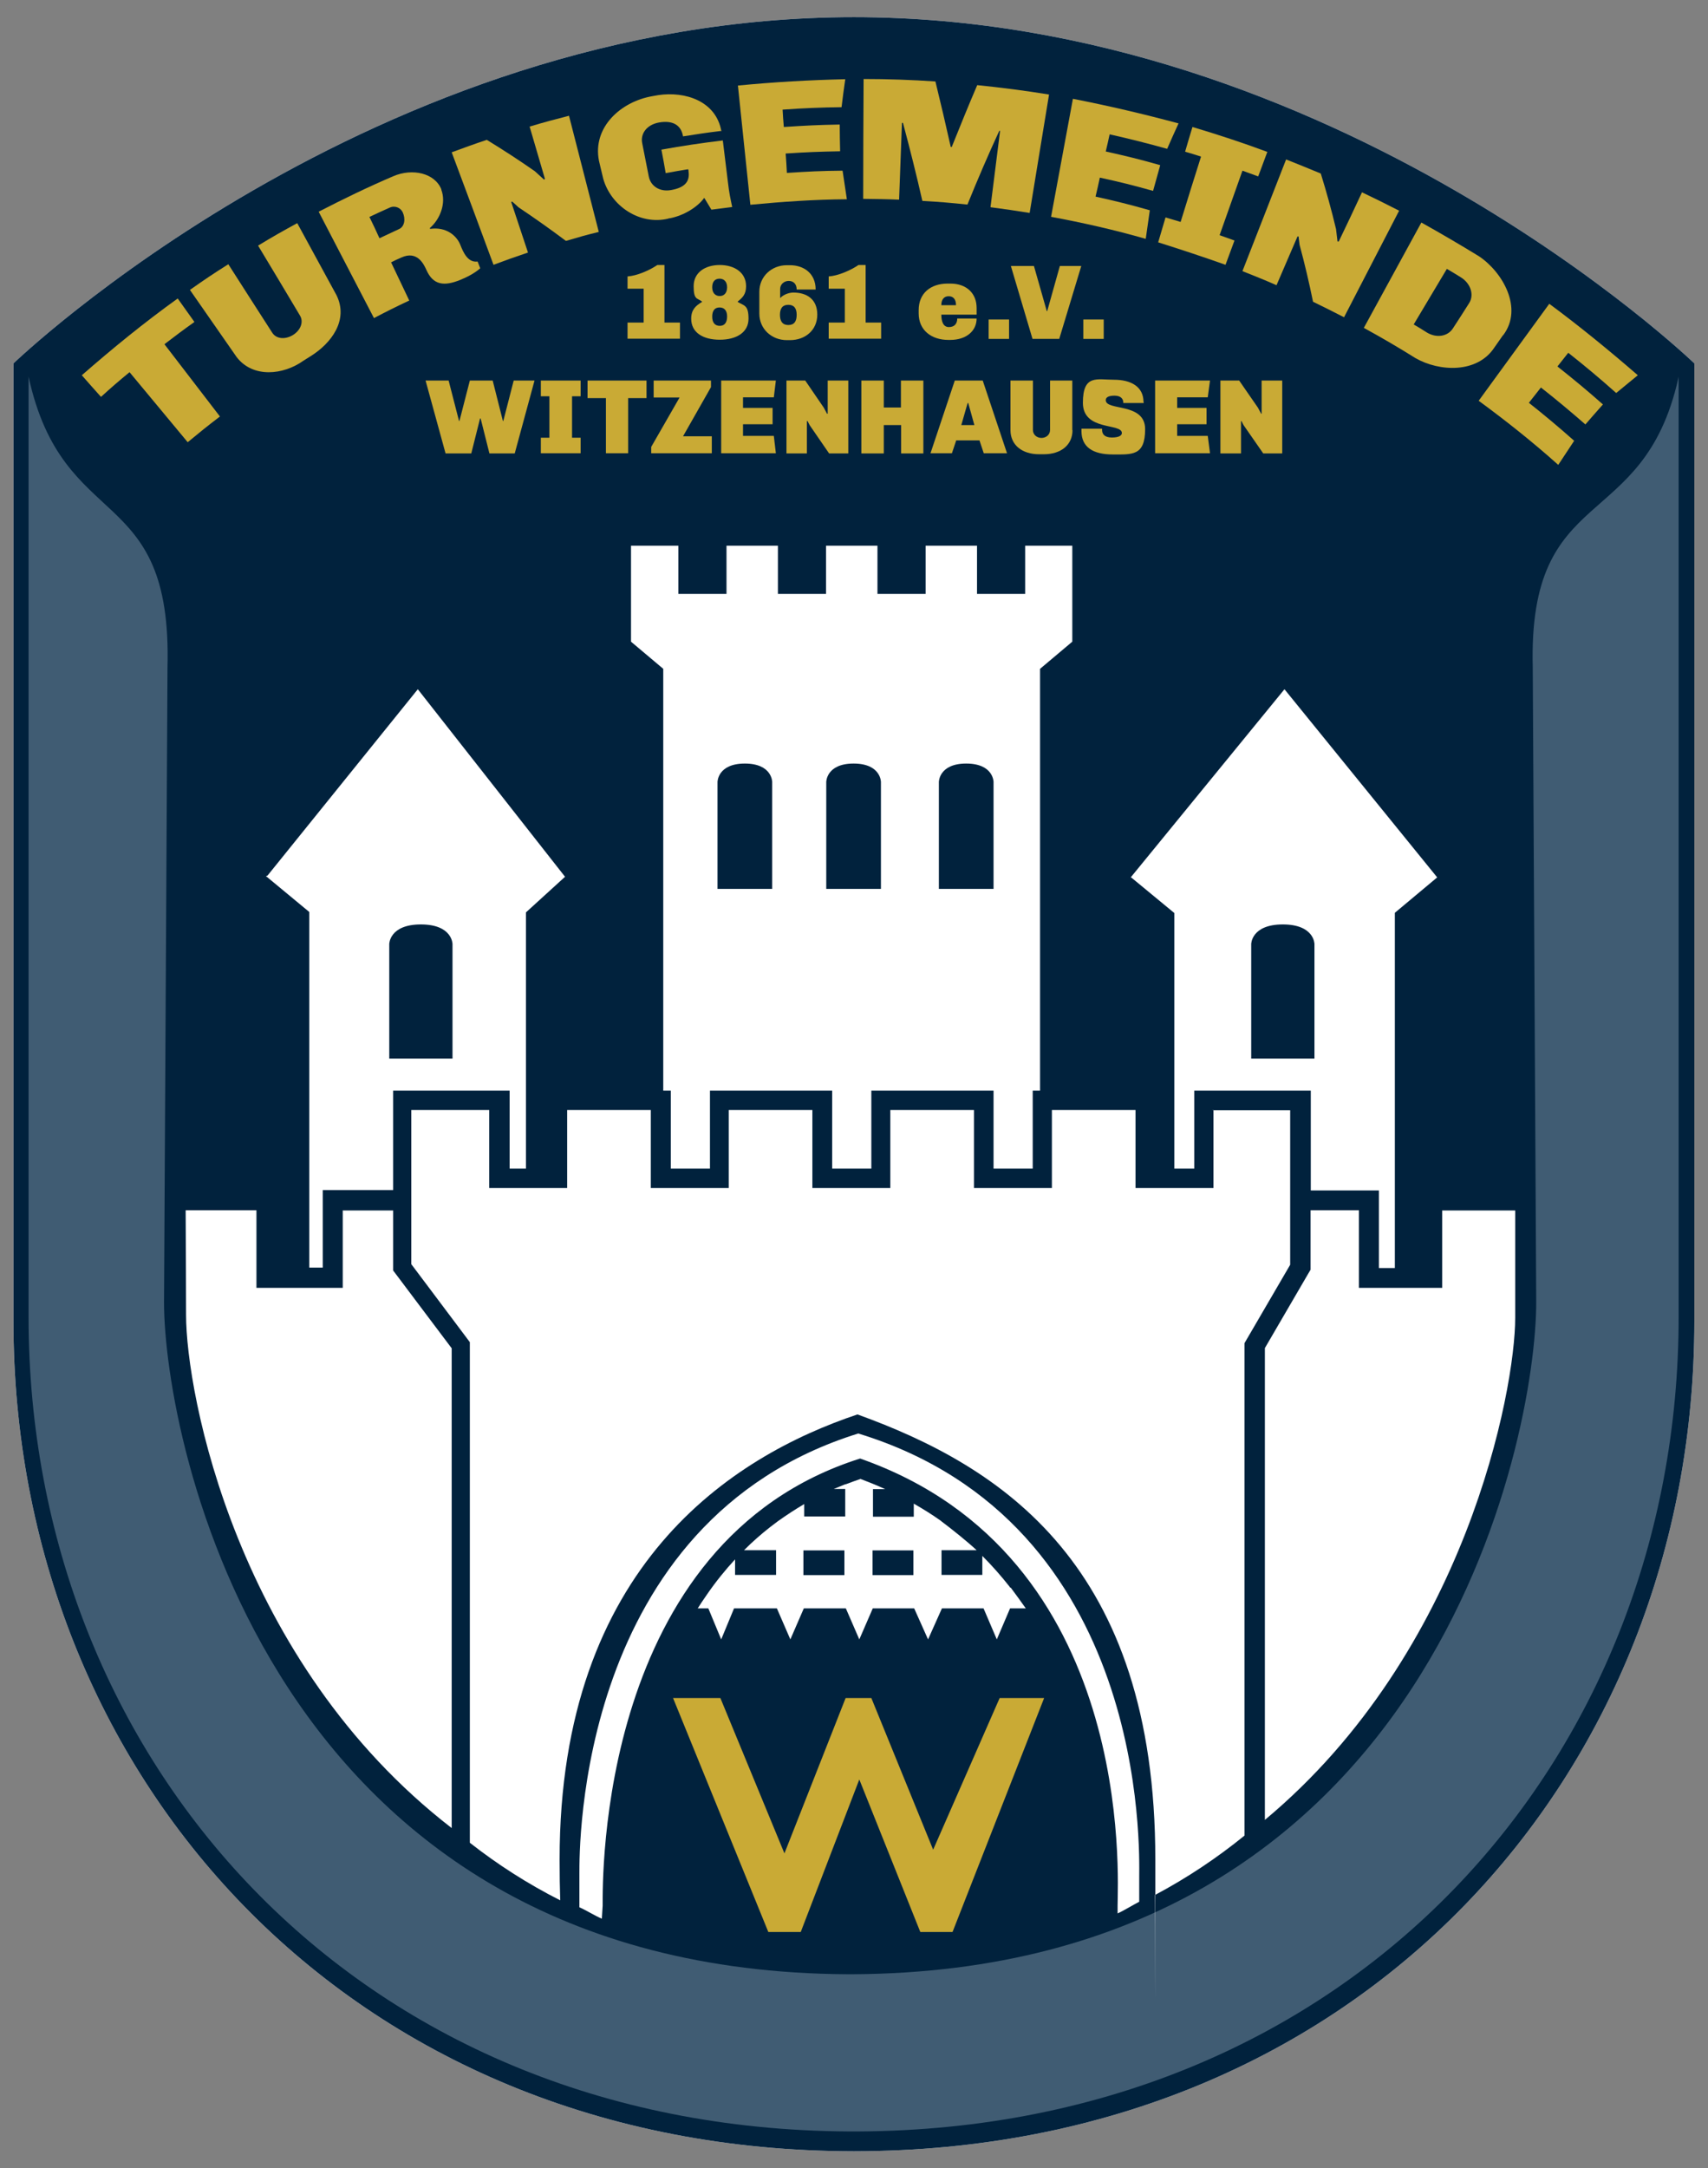 <?xml version="1.0" encoding="UTF-8"?>
<svg id="Ebene_1" xmlns="http://www.w3.org/2000/svg" version="1.1" xmlns:xlink="http://www.w3.org/1999/xlink" viewBox="0 0 837.2 1062">
  <rect x="0" y="0" width="837.2" height="1062" fill="#808080" stroke="none"/>
  <!-- Generator: Adobe Illustrator 29.1.0, SVG Export Plug-In . SVG Version: 2.1.0 Build 142)  -->
  <defs>
    <style>
      .st0 {
        fill: #405c73;
      }

      .st0, .st1, .st2 {
        fill-rule: evenodd;
      }

      .st3, .st1 {
        fill: #fff;
      }

      .st4 {
        fill: none;
      }

      .st5, .st2 {
        fill: #c9aa35;
      }

      .st6 {
        fill: #01223d;
      }

      .st7 {
        clip-path: url(#clippath);
      }
    </style>
    <clipPath id="clippath">
      <rect class="st4" y="0" width="837.2" height="1062"/>
    </clipPath>
  </defs>
  <g class="st7">
    <path class="st3" d="M418.8,8.4C182.6,8.4,6.6,178,6.6,178v469.3c0,221.5,163.8,406.4,412.2,406.4h-.5c248.4,0,412.2-184.9,412.2-406.4V178S654.6,8.4,418.3,8.4"/>
    <path class="st6" d="M418.3,8.4c236.3,0,412.2,169.6,412.2,169.6v469.3c0,221.5-163.8,406.4-412.2,406.4h.5c-248.4,0-412.2-184.9-412.2-406.4V178S182.6,8.4,418.8,8.4"/>
    <path class="st0" d="M822.6,185.5c-17.3,76.5-73.7,50.3-71.3,141.5l1.7,310.9c0,66.3-50.5,327.6-335.1,329.1h0c-.4,0-.8,0-1.2,0-.4,0-.8,0-1.2,0h0c-284.6-1.5-335.1-262.8-335.1-329.1l1.7-310.9c2.4-91.6-51.1-64.7-68.1-142.5v460.6c0,216.6,159.7,397.6,402,398.9h2.4s2.4,0,2.4,0c242.4-1.3,402-182.3,402-398.9V184.5l-.2,1Z"/>
    <polygon class="st2" points="252.3 222.1 239.9 222.1 235.6 205 235.3 205 231 222.1 218.4 222.1 208.6 186.4 219.9 186.4 225 206.2 225.2 206.2 230.3 186.4 241.5 186.4 246.5 206.2 246.7 206.2 251.8 186.4 262 186.4 252.3 222.1"/>
    <polygon class="st2" points="415.8 222.1 406.4 222.1 396.9 208.3 395.8 206.2 395.5 206.3 395.5 222.1 385.5 222.1 385.5 186.4 394.7 186.4 403.8 199.7 405.4 202.7 405.7 202.6 405.7 186.4 415.8 186.4 415.8 222.1"/>
    <polygon class="st2" points="452.6 222.1 441.7 222.1 441.7 208.2 433.2 208.2 433.2 222.1 422.2 222.1 422.2 186.4 433.2 186.4 433.2 199.6 441.6 199.6 441.6 186.4 452.6 186.4 452.6 222.1"/>
    <polygon class="st2" points="628.5 222.1 619.2 222.1 609.6 208.3 608.5 206.2 608.3 206.3 608.3 222.1 598.2 222.1 598.2 186.4 607.4 186.4 616.6 199.7 618.2 202.7 618.4 202.6 618.4 186.4 628.5 186.4 628.5 222.1"/>
    <path class="st2" d="M525.7,210.7c0,7.2-5.6,11.8-14.1,11.8h-2.2c-8.5,0-14.1-4.6-14.1-11.8v-24.3h11v24.2c0,2.3,1.9,3.9,4.2,3.9s4.2-1.6,4.2-3.9v-24.2h10.9v24.3Z"/>
    <polygon class="st2" points="316.9 195 307.9 195 307.9 222 297 222 297 195 288 195 288 186.4 316.9 186.4 316.9 195"/>
    <polygon class="st2" points="379.3 194.6 364.2 194.6 364.2 199.8 378.7 199.8 378.7 207.8 364.2 207.8 364.2 213.5 379.3 213.5 380.3 222 353.5 222 353.5 186.4 380.3 186.4 379.3 194.6"/>
    <polygon class="st2" points="592 194.6 577 194.6 577 199.8 591.4 199.8 591.4 207.8 577 207.8 577 213.5 592 213.5 593.1 222 566.2 222 566.2 186.4 593.1 186.4 592 194.6"/>
    <polygon class="st2" points="284.6 194.1 280.4 194.1 280.4 214.4 284.6 214.4 284.6 222 265.1 222 265.1 214.4 269.3 214.4 269.3 194.1 265.1 194.1 265.1 186.4 284.6 186.4 284.6 194.1"/>
    <polygon class="st2" points="348.5 189.6 334.8 213.7 348.9 213.7 348.9 222 319.2 222 319.2 218.9 333.1 194.7 320.4 194.7 320.4 186.4 348.5 186.4 348.5 189.6"/>
    <path class="st2" d="M560.6,196.8v.6h-10v-.2c0-1.8-1.2-3.4-4.3-3.4s-4.3.9-4.3,2.2c0,5.4,19.3,1,19.3,14.2s-6.4,12.4-15.9,12.4-15.3-3.5-15.3-11.4,0-.7,0-1.2h10.1c0,.3,0,.4,0,.6,0,1.9,1.1,3.7,4.8,3.7s4.9-1.1,4.9-2.2c0-5-19.1-.8-19.1-14.8s6.8-11.3,15.2-11.3,14.5,3.4,14.5,10.9"/>
    <path class="st2" d="M481.6,186.4h-13.6l-11.9,35.6h10.5l2.1-6.3h11.4l2.1,6.3h11.4l-11.9-35.6ZM471.2,208.2l3.1-10.8h.3l3,10.8h-6.4Z"/>
    <rect class="st5" x="484.6" y="156.5" width="10" height="9.5"/>
    <rect class="st5" x="531" y="156.5" width="10" height="9.5"/>
    <polygon class="st2" points="519.2 166 506.1 166 495.5 130.3 506.8 130.3 513.1 152.4 513.3 152.4 519.5 130.3 530 130.3 519.2 166"/>
    <path class="st2" d="M325.7,158h7.6v7.9h-25.7v-7.9h7.9v-16.6h-7.9v-6c4.6-.3,10.8-3,14.6-5.6h3.5v28.2Z"/>
    <path class="st2" d="M424.3,158h7.6v7.9h-25.7v-7.9h7.9v-16.6h-7.9v-6c4.6-.3,10.8-3,14.6-5.6h3.5v28.2Z"/>
    <path class="st2" d="M478.7,150.8c0-6.9-4.7-11.9-12.9-11.9h-1.3c-8.3,0-14.2,4.7-14.2,13v1.6c0,8.3,6.3,13,14.6,13h.8c8.2,0,13-4.6,13-10.5h-9.5c0,2.5-1.3,4.2-4.1,4.2s-3.7-2.8-3.7-6.1h17.3v-3.2ZM461.4,149.5c0-2.9,1.4-4.4,3.6-4.4s3.6,1.4,3.6,4.4h-7.2Z"/>
    <path class="st2" d="M388.9,143.3c-1.9,0-4.7.8-6.5,2.7v-4.5c0-2.2,1.9-3.9,4.2-3.9s3.9,1.5,3.9,4.2h9.3c0-7.9-5.8-11.9-12.6-11.9h-1.5c-7.5,0-13.5,5.5-13.5,13v10.7c0,7.5,6,13,13.5,13h1.5c7.5,0,13.4-4.9,13.4-12.5s-5.2-10.8-11.7-10.8M386.4,159.2c-2.8,0-4.1-1.8-4.1-5s1.3-4.9,4.1-4.9,4.1,1.7,4.1,4.9-1.2,5-4.1,5"/>
    <path class="st2" d="M361.6,147.9v-.2c2.2-1.8,4.1-3.4,4.1-7.5,0-6.8-5.8-10.4-12.9-10.4s-12.8,3.6-12.8,10.4,1.8,5.7,4.1,7.5v.2c-3.2,1.9-5.3,3.9-5.3,8.2,0,6.8,5.8,10.3,14,10.3s14.1-3.6,14.1-10.3-2.1-6.3-5.3-8.2M352.8,159.6c-2.4,0-3.7-1.6-3.7-4.5s1.2-4.5,3.6-4.5,3.7,1.6,3.7,4.4-1.1,4.6-3.6,4.6M352.8,145c-2.2,0-3.7-1.5-3.7-4.3s1.4-4.2,3.6-4.2,3.7,1.5,3.7,4.2-1.4,4.3-3.6,4.3"/>
    <path class="st5" d="M87.1,146.2c3.3,4.6,4.9,6.9,8.2,11.5-5.9,4.2-8.8,6.4-14.7,10.9,9.1,11.8,18.1,23.6,27.2,35.4-6.4,4.9-9.5,7.4-15.8,12.6-9.5-11.4-19-22.9-28.5-34.3-5.7,4.7-8.5,7.1-14,12.1-3.8-4.2-5.6-6.3-9.4-10.6,15.1-13.2,30.7-25.9,47-37.6"/>
    <path class="st5" d="M111.9,129.4c7.2,11.2,14.3,22.4,21.5,33.5,2,3.2,6.4,3.5,10.2,1.2,3.7-2.3,5.4-6.4,3.4-9.6-6.8-11.4-13.6-22.8-20.5-34.2,7.6-4.6,11.5-6.8,19.2-11,6.4,11.7,12.8,23.4,19.2,35.2,6.1,12.2-2.4,23.6-12.7,30-1.4.9-2.1,1.3-3.5,2.2-9.8,7-24.7,8.6-32.7-1.8-7.6-11-15.3-21.9-22.9-32.9,7.4-5.2,11.1-7.7,18.7-12.5"/>
    <path class="st5" d="M216.3,92.9c2.5,6.5-.5,14.4-5.6,18.8,0,.2,0,.2.2.4,7.8-1.1,13,3.3,14.8,8,1.3,3.3,3.6,8.7,8.4,8,.5,1.3.8,2,1.3,3.3-2.7,2.4-6.4,4.3-9.8,5.7-7.9,3.2-13.3,2.6-16.6-4.9-1.4-3.1-4.6-9.5-12.2-6.1-2.1.9-3.1,1.4-5.1,2.4,3.6,7.5,5.3,11.2,8.9,18.7-7,3.3-10.4,5-17.3,8.6-9-17.4-18.1-34.7-27.1-52.1,12-6.2,24.2-12.1,36.6-17.4,9.3-4,20.4-1.6,23.6,6.6M181.1,106.3c2,4.1,3,6.2,4.9,10.4,3.8-1.8,5.8-2.7,9.6-4.5,2.7-1.2,3.3-4.9,1.8-8.2-1-2.2-3.8-3.5-6.4-2.3-4,1.8-6,2.7-10,4.6"/>
    <path class="st5" d="M262.3,84c1.8,1.6,2.6,2.4,4.4,4,.2-.2.2-.2.4-.4-3-10.2-4.5-15.3-7.5-25.6,7.7-2.3,11.6-3.3,19.3-5.3,4.9,19,9.7,37.9,14.6,56.9-6.5,1.6-9.7,2.5-16.1,4.4-7.6-5.7-15.4-11.2-23.3-16.5-1.2-1.1-1.8-1.7-3.1-2.8-.2.1-.2.2-.4.3,3.3,9.9,4.9,14.8,8.2,24.7-6.8,2.3-10.2,3.5-16.9,6-6.8-18.4-13.6-36.7-20.5-55.1,6.9-2.5,10.3-3.8,17.2-6.1,8,4.9,15.9,10,23.6,15.4"/>
    <path class="st5" d="M353.8,64.1c-7.6.9-11.4,1.5-19,2.7-.9-5.5-5-8-11.8-6.8-6,1.1-9.2,5.5-8.2,10.2,1.3,6.5,1.9,9.7,3.2,16.2.9,4.7,5.3,7.7,10.9,6.7,6.3-1.1,9.4-3.8,8.6-9.2,0-.4,0-.6-.2-1-4.4.7-6.6,1.1-11,1.9-.8-4.6-1.2-6.9-2.1-11.5,9.9-1.8,20-3.3,30.1-4.5,1,8.2,1.5,12.2,2.5,20.4.6,5.3,1.2,7.9,2.1,12.2-4.1.5-6.1.8-10.2,1.3-1.4-2.3-2.1-3.5-3.5-5.8-3.3,4.6-10.1,8.7-16.8,10-.4,0-.5,0-.9.2-14,3.3-28-6.2-31.8-19.5-.8-3.5-1.3-5.3-2.1-8.8-3.3-16.6,10.9-29.1,26.2-31.7,1.1-.2,1.7-.3,2.8-.5,13.3-2,28.4,2.9,31,17.7"/>
    <path class="st5" d="M414.3,38.9c-.8,5.4-1.1,8.1-1.8,13.6-9.6.1-19.3.5-28.9,1.2.2,3.4.3,5.1.6,8.5,10.9-.7,16.4-1,27.4-1.2,0,5.2.1,7.9.2,13.1-10.7.2-16,.4-26.7,1.1.3,3.8.4,5.7.6,9.5,10.9-.7,16.4-1,27.3-1.1.8,5.6,1.3,8.4,2.1,14-15.8.1-31.6,1.2-47.3,2.7-2-19.5-4.1-38.9-6.1-58.4,17.6-1.7,35-2.7,52.7-3.1"/>
    <path class="st5" d="M466.1,72c.2,0,.2,0,.4,0,4.1-10.2,8.2-20.3,12.5-30.3,11.8,1.2,23.5,2.7,35.2,4.6-3.2,19.3-6.3,38.6-9.5,58-7.6-1.2-11.5-1.8-19.2-2.8,1.6-12.5,3.1-24.9,4.7-37.4-.2,0-.2,0-.4,0-5.5,11.9-10.7,24-15.6,36.1-8.8-.9-13.3-1.3-22.1-1.8-2.9-12.8-6.1-25.5-9.5-38.2-.2,0-.3,0-.5,0-.5,12.5-.9,25.1-1.4,37.6-7-.3-10.5-.3-17.6-.4,0-19.6.1-39.2.2-58.7,11.8,0,23.5.4,35.2,1.2,2.6,10.6,5.1,21.3,7.5,32"/>
    <path class="st5" d="M577.7,60.4c-2.3,5-3.4,7.5-5.6,12.5-9.3-2.6-18.8-5-28.2-7.1-.7,3.3-1.1,5-1.9,8.4,10.7,2.4,16.1,3.7,26.7,6.7-1.4,5.1-2.1,7.6-3.5,12.6-10.4-2.9-15.6-4.2-26.1-6.5-.8,3.7-1.2,5.6-2.1,9.3,10.7,2.4,16,3.7,26.6,6.7-.8,5.6-1.2,8.4-2,14-15.3-4.4-30.8-7.9-46.4-10.8,3.6-19.3,7.1-38.5,10.7-57.8,17.4,3.4,34.5,7.4,51.6,12"/>
    <path class="st5" d="M616.7,86.4c-3.1-1.1-4.6-1.7-7.7-2.8l-11.2,31.6c2.9,1,4.4,1.6,7.3,2.6-1.8,4.8-2.6,7.1-4.4,11.9-11-3.9-21.9-7.5-33-11,1.4-4.9,2.2-7.3,3.6-12.2,3,.9,4.4,1.3,7.4,2.2,3.3-10.7,6.6-21.3,10-32-3.1-1-4.7-1.5-7.8-2.4,1.4-4.8,2.1-7.2,3.6-12.1,12.4,3.7,24.6,7.7,36.7,12.2-1.8,4.7-2.6,7.1-4.4,11.8"/>
    <path class="st5" d="M654.9,112.4c.3,2.4.4,3.5.7,5.9.2,0,.3,0,.6,0,4.6-9.6,6.9-14.4,11.4-24.1,7.3,3.5,11,5.3,18.2,9-9,17.4-18,34.8-27,52.2-6-3.1-9.1-4.6-15.2-7.6-1.9-9.3-4.1-18.7-6.6-27.9-.2-1.6-.3-2.5-.5-4.1-.2,0-.3,0-.5,0-4.1,9.6-6.2,14.3-10.3,23.9-6.6-2.9-10-4.2-16.7-6.9,7.1-18.2,14.3-36.5,21.4-54.7,6.8,2.7,10.2,4.1,17,6.9,2.8,9,5.3,18.1,7.5,27.3"/>
    <path class="st5" d="M736.7,164.2c-1.7,2.4-2.5,3.6-4.2,6-8.4,12.8-27,11.9-38.7,5.2-8.3-5.2-16.7-10.1-25.3-14.8,9.4-17.2,18.8-34.4,28.2-51.6,9.5,5.3,18.9,10.8,28.2,16.5,11.6,7.7,21.9,25.5,11.9,38.7M692.9,158.9c2.6,1.5,3.9,2.3,6.4,3.9,4.7,2.9,10.3,2.1,12.9-2,3.2-4.9,4.8-7.4,7.9-12.3,2.6-4,.8-9.7-4.1-12.7-2.7-1.7-4.1-2.5-6.8-4.1-5.4,9.1-10.9,18.2-16.3,27.3"/>
    <path class="st5" d="M802.8,183.8c-4.2,3.5-6.4,5.2-10.6,8.7-7.6-6.8-15.5-13.4-23.5-19.7-2.1,2.7-3.2,4-5.3,6.7,7.6,6,15.1,12.2,22.3,18.6-3.5,3.9-5.2,5.9-8.6,9.8-7.1-6.2-14.4-12.3-21.8-18.1-2.4,3-3.5,4.5-5.9,7.5,7.6,6,15,12.2,22.2,18.6-3.1,4.7-4.7,7.1-7.8,11.8-12.4-11.1-25.5-21.5-39-31.4,11.5-15.8,23.1-31.7,34.6-47.5,15,11.1,29.3,22.8,43.4,35"/>
    <path class="st1" d="M168,592.8v38h-42.3v-38h-34.7c.1,21.4.2,39.4.2,51.2,0,38.5,24.6,169.9,130.2,251.4v-235l-18-23.9-.3-.4-8.5-11.3-1.9-2.5v-29.4h-24.6Z"/>
    <path class="st1" d="M706.9,592.8v38h-40.8v-38h-23.7v29.1l-1.3,2.2-21.1,36.2v231.1c98.7-82.2,122.7-210.7,122.7-245.9v-52.6h-35.8Z"/>
    <polygon class="st5" points="329.9 831.7 353.1 831.7 384.5 907.8 414.5 831.7 427.1 831.7 457.4 906 490 831.7 511.8 831.7 466.9 946.3 451.1 946.3 421.2 871.6 392.5 946.3 376.6 946.3 329.9 831.7"/>
    <path class="st1" d="M420.8,702.1c-138.1,42.9-136.8,203.5-136.8,215.6s0,11.4,0,16.5c3,1.3,7.9,4.3,11,5.6l.4-6.4c0-12.3-2.5-178.3,126.2-219,135.6,47.5,126.2,206.3,126.2,219v3.8c2.8-1.2,8-4.4,10.6-5.7,0-4.1,0-7.8,0-12.4,0-12.1,4.9-173.2-137.5-216.9"/>
    <path class="st1" d="M594.8,543.7v38.2h-38.2v-38.2h-41v38.2h-38.2v-38.2h-41v38.2h-38.2v-38.2h-41v38.2h-38.2v-38.2h-41v38.2h-38.2v-38.2h-38.2v75.5l8.5,11.3.3.4,19.9,26.5v245.2c13.4,10.5,28.1,20,44.3,28.2-.2-5.7-.3-12.4-.3-20,0-144.3,85.1-197.6,146-218,70.8,25.6,146,73.7,146,218s0,11.9-.2,17.4c16-8.5,30.6-18.3,43.9-29.1v-241.2l22.4-38.4v-75.7h-38.2Z"/>
    <path class="st1" d="M495.2,777.7h0c-.1-.2-.2-.3-.3-.4,0,0,0-.1-.1-.2h0c-4.1-5.2-8.5-10.2-13.3-15v9.3h-20v-12.1h17.2c-4.4-4.1-12-10.2-17.2-14.1h0c0,0-.2-.1-.2-.2,0,0,0,0,0,0h0c-4.2-3-8.7-5.8-13.4-8.5v6.4h-20v-13.5h6c-1-.5-4.8-2.1-6-2.6h0s0,0,0,0c0,0,0,0,0,0h0c-2-.8-4.1-1.6-6.1-2.4-2.4.8-4.8,1.7-7.2,2.6h0s0,0-.1,0c0,0-.1,0-.2,0h0c-1.3.5-4.7,2-5.6,2.3h5.6v13.5h-20.1v-6.1c-4.4,2.6-8.7,5.4-12.9,8.4h0s-3.7,2.8-3.7,2.8c-4.5,3.5-8.8,7.3-12.9,11.4h15.7v12.1h-20.1v-7.6c-4.9,5.3-9.5,11-13.7,17.1l-2.8,4.1c-.6.9-1.2,1.9-1.8,2.8h5.2l6.3,15.2,6.3-15.2h21l6.6,15.2,6.6-15.2h20.6l6.6,15.2,6.6-15.2h20.3l6.8,15.2,6.8-15.2h20.4l6.5,15.2,6.5-15.2h7.7c-1.4-2-5.5-7.7-7.4-10.2M413.9,771.5h-20.1v-12.1h20.1v12.1ZM447.7,771.5h-20v-12.1h20v12.1Z"/>
    <path class="st1" d="M378.5,383v52.4h-26.8v-52.4s0-9,13.4-9,13.4,9,13.4,9M431.8,383v52.4h-26.8v-52.4s0-9,13.4-9,13.4,9,13.4,9M487,383v52.4h-26.8v-52.4s0-9,13.4-9,13.4,9,13.4,9M502.5,267.3v23.6h-23.6v-23.6h-25.2v23.6h-23.6v-23.6h-25.2v23.6h-23.6v-23.6h-25.2v23.6h-23.6v-23.6h-23.2v47l15.8,13.3v206.6h3.7v38.2h19.2v-38.2h59.9v38.2h19.2v-38.2h59.9v38.2h19.2v-38.2h3.6v-206.6l15.8-13.3v-47h-23.1Z"/>
    <path class="st1" d="M221.8,462.4v56.1h-31v-56.1s0-9.6,15.5-9.6,15.5,9.6,15.5,9.6M130.9,428.9l-.5.3h.1c0,.1,0,.2,0,.2h.2l20.9,17.3h0v174.2h6.6v-38h34.5v-48.7h57.1v38.2h8v-125.5l19.1-17.4h0s.1,0,.1,0l-72.2-91.9-73.7,91.3Z"/>
    <path class="st1" d="M644.3,462.4v56.1h-31v-56.1s0-9.6,15.5-9.6,15.5,9.6,15.5,9.6M554.3,429.8h.2l21.1,17.4v125.2h9.8v-38.2h57.1v48.9h33.4v38h7.8v-174l20.7-17.3h.1l-74.9-92.2-75.4,92.2Z"/>
  </g>
</svg>